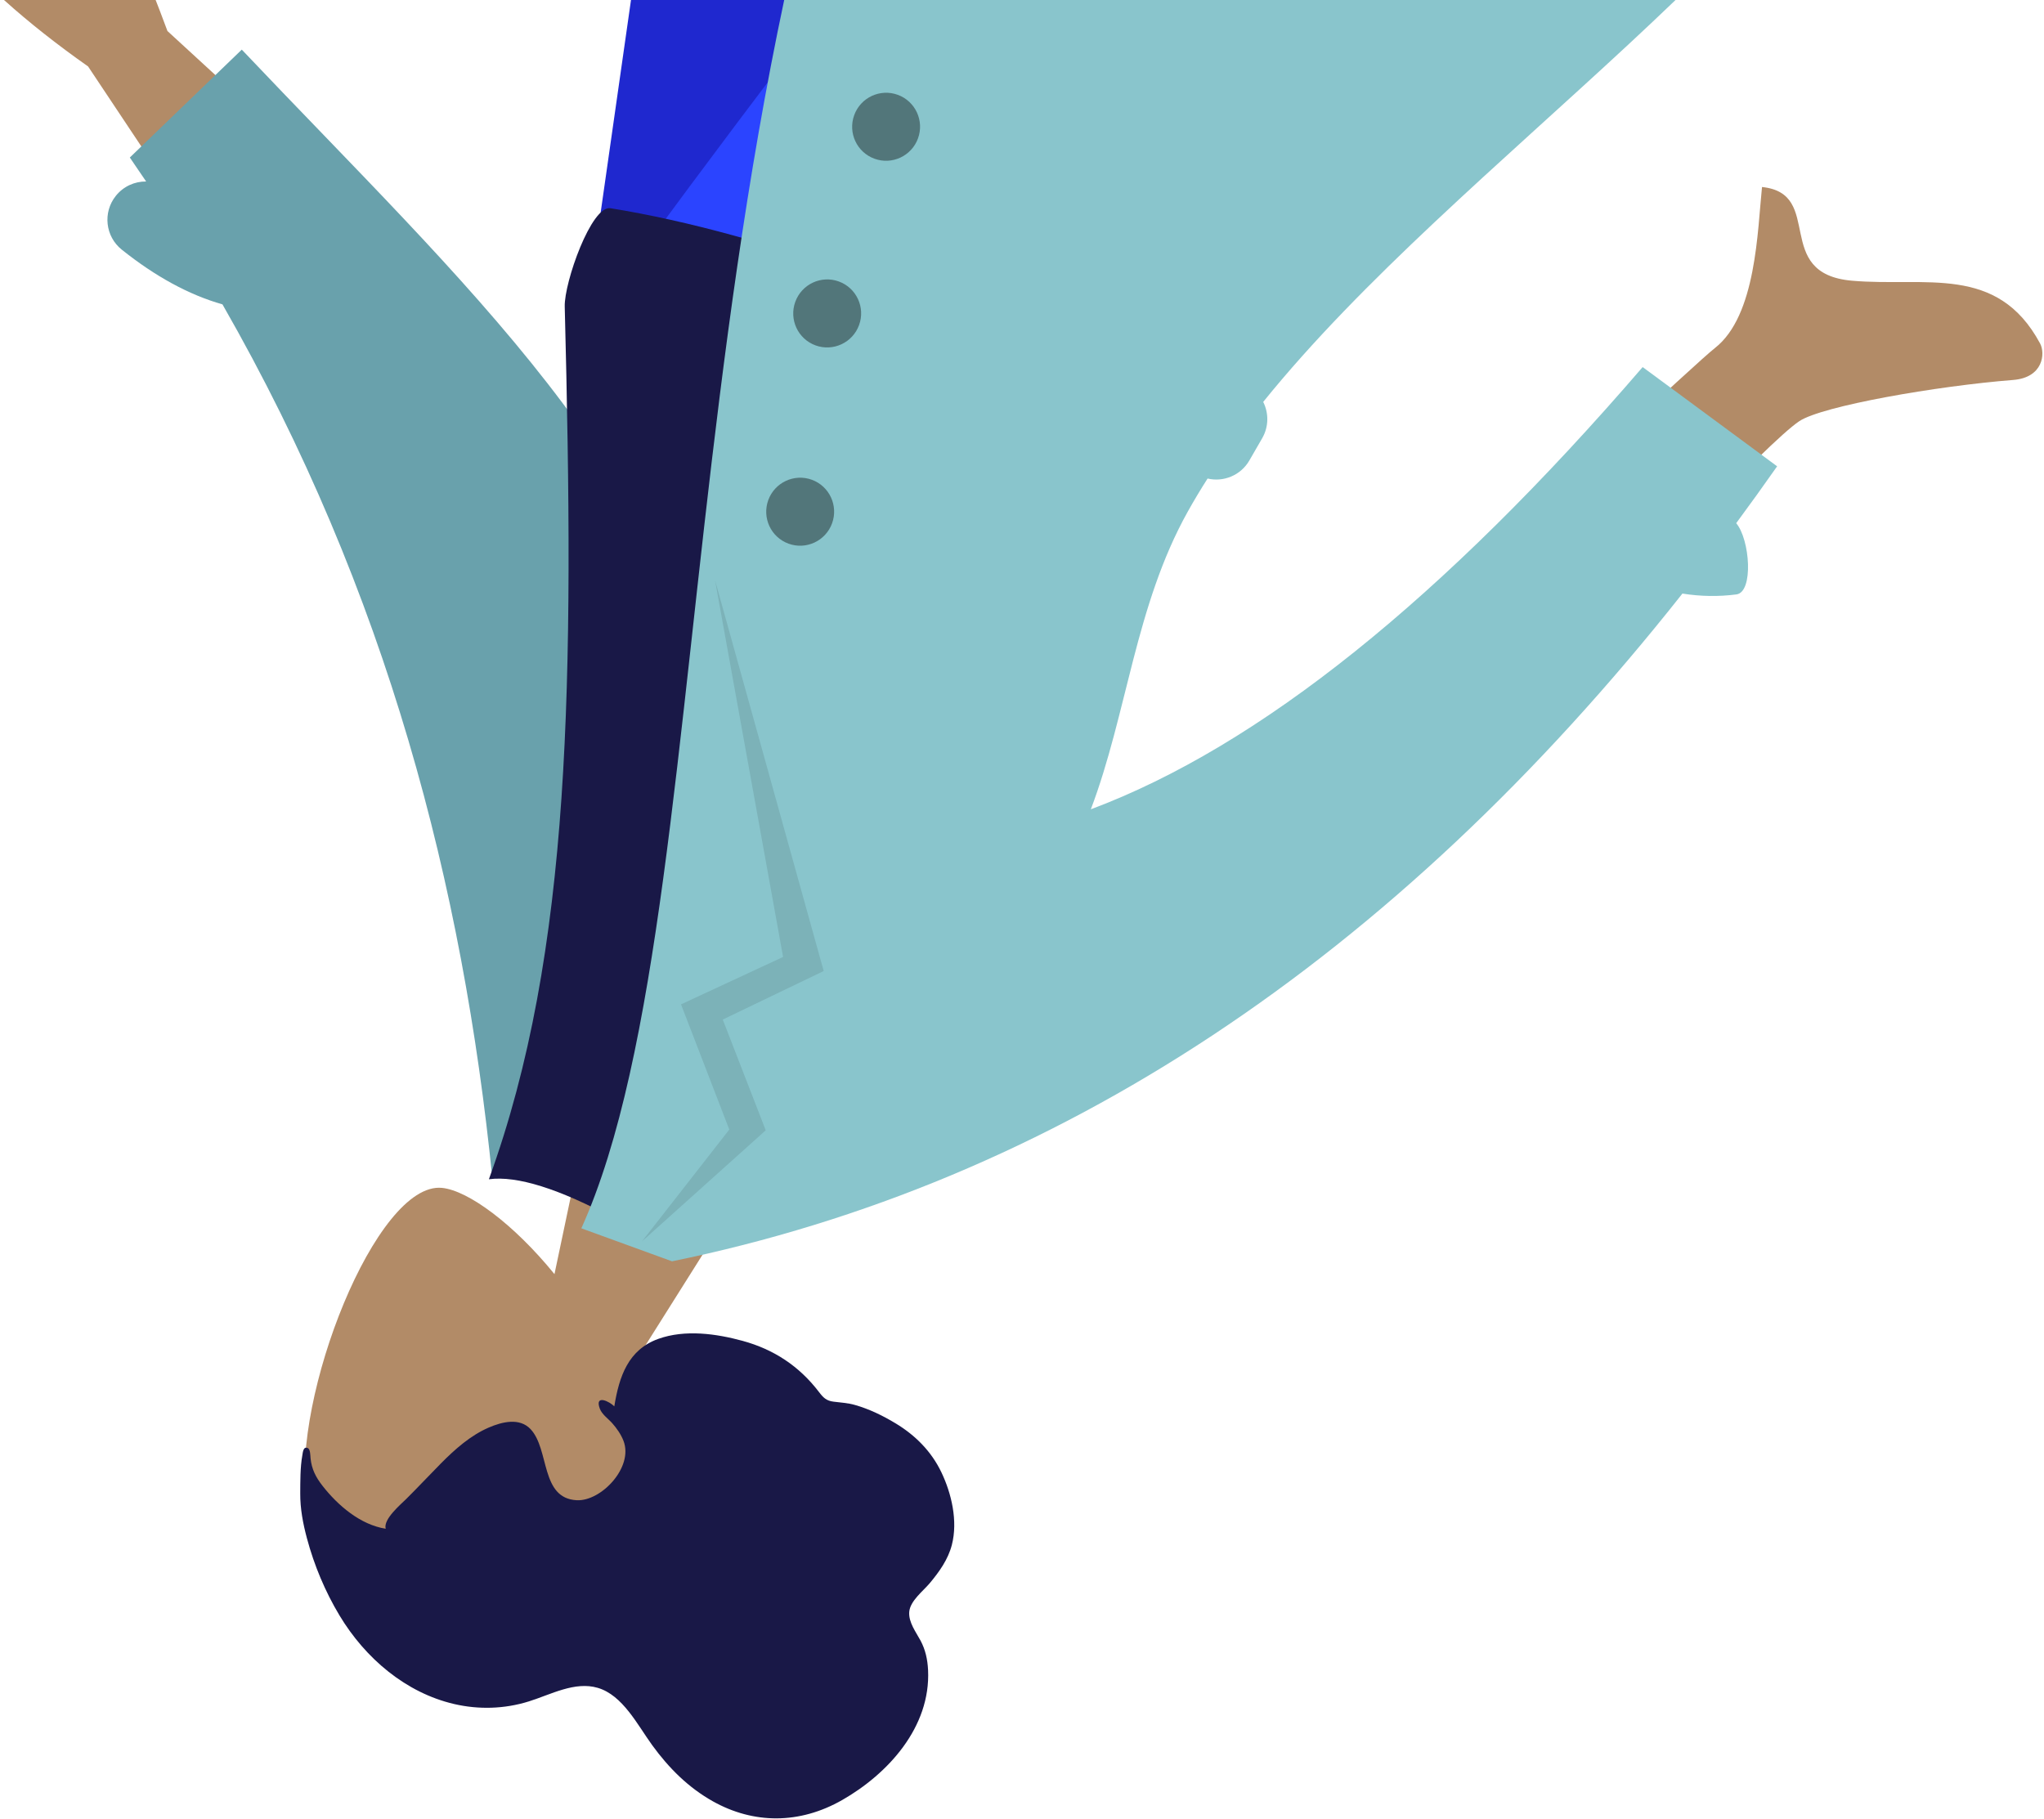 <?xml version="1.0" encoding="UTF-8"?>
<svg width="273px" height="243px" viewBox="0 0 273 243" version="1.1" xmlns="http://www.w3.org/2000/svg" xmlns:xlink="http://www.w3.org/1999/xlink">
    <!-- Generator: sketchtool 52.1 (67048) - http://www.bohemiancoding.com/sketch -->
    <title>503BA691-0481-4BB4-8D7E-89010E1F947A</title>
    <desc>Created with sketchtool.</desc>
    <g id="Home-Page" stroke="none" stroke-width="1" fill="none" fill-rule="evenodd">
        <g id="BVS-Home-Page" transform="translate(-872, 0)">
            <g id="light-blue" transform="translate(995.995, 23.482) rotate(-160) translate(-995.995, -23.482) translate(824.995, -217.018)">
                <g id="Head/Front/Wavy" transform="translate(83.383, 0.324)">
                    <g id="Head" stroke-width="1" transform="translate(61.62, 35.117)" fill="#B28B67">
                        <path d="M9.428,39.07 C4.17,32.943 0.611,25.435 1.206,17.021 C2.919,-7.222 36.913,-1.889 43.526,10.347 C50.138,22.582 49.352,53.619 40.806,55.806 C37.398,56.678 30.138,54.541 22.748,50.12 L27.387,82.694 L0,82.694 L9.428,39.07 Z"></path>
                    </g>
                    <path d="M107.731,50.957 C107.459,49.371 106.796,47.61 106.261,46.11 C105.572,44.175 104.528,42.431 103.379,40.788 C101.217,37.693 98.623,34.899 95.759,32.579 C90.527,28.343 83.867,25.899 77.318,26.693 C74.012,27.094 70.802,28.346 68.07,30.43 C65.601,32.313 63.227,35.085 60.031,35.284 C56.553,35.5 53.365,32.453 50.576,30.571 C47.431,28.449 44.086,26.903 40.41,26.302 C34.253,25.296 28.469,27.361 24.225,32.376 C19.709,37.713 16.427,45.539 19.392,52.61 C19.943,53.924 20.653,55.033 21.67,55.951 C22.604,56.793 24.029,57.689 24.408,59.035 C24.81,60.465 23.609,62.311 23.143,63.601 C22.476,65.451 21.929,67.392 22.123,69.402 C22.443,72.703 24.533,75.854 26.739,78.023 C28.985,80.231 31.748,81.497 34.7,82.081 C36.671,82.47 38.685,82.685 40.688,82.539 C41.682,82.466 42.56,82.192 43.523,81.974 C44.46,81.762 44.984,82.009 45.779,82.519 C49.471,84.889 53.442,85.806 57.706,85.454 C61.304,85.156 65.452,84.29 68.388,81.843 C71.648,79.124 71.583,75.375 70.816,71.37 C71.628,71.77 73.877,72.018 72.533,70.424 C72.001,69.793 70.995,69.536 70.312,69.165 C69.517,68.732 68.71,68.174 68.092,67.468 C65.599,64.621 68.117,58.826 71.251,57.871 C75.907,56.453 76.95,62.99 80.274,64.681 C82.185,65.653 84.184,64.324 85.616,62.967 C87.534,61.15 88.841,58.741 89.97,56.291 C90.899,54.273 91.765,52.226 92.712,50.218 C93.155,49.281 94.686,46.63 93.917,45.569 C97.252,44.909 100.967,46.285 103.839,48.089 C105.026,48.835 105.931,49.657 106.565,50.974 C106.7,51.256 106.995,52.095 107.366,52.129 C108.057,52.194 107.799,51.356 107.731,50.957" id="hair" fill="#191847"></path>
                </g>
                <g id="Bottom/Standing/Skinny-Jeans-Walk" transform="translate(0.329, 209.104)">
                    <polygon id="Leg" fill="#1F28CF" points="145.493 0 200.146 144.161 238.454 250.415 260.297 250.415 207.639 1.11206746e-13"></polygon>
                    <path d="M131.986,0 C131.392,49.465 131.821,116.061 130.437,119.144 C129.514,121.2 100.812,144.62 44.33,189.406 L55.589,208.491 C122.646,165.383 157.888,140.957 161.317,135.214 C166.459,126.599 192.295,47.322 205.737,0 L131.986,0 Z" id="Leg" fill="#2B44FF"></path>
                    <g id="Accessories/Shoe/Flat-Pointy" transform="translate(64.222, 214.156) rotate(50) translate(-64.222, -214.156) translate(29.553, 191.494)" fill="#191847">
                        <path d="M0,45 L1.134,21.375 L24.953,21.375 C36.248,29.25 50.993,35.625 69.189,40.5 L69.189,45 L26.088,45 L11.342,42.75 L11.342,45 L0,45 Z" id="Shoe"></path>
                    </g>
                    <g id="Accessories/Shoe/Flat-Pointy" transform="translate(236.427, 225.487)" fill="#191847">
                        <path d="M0,45 L1.134,21.375 L24.953,21.375 C36.248,29.25 50.993,35.625 69.189,40.5 L69.189,45 L26.088,45 L11.342,42.75 L11.342,45 L0,45 Z" id="Shoe"></path>
                    </g>
                </g>
                <g id="Body/Trench-Coat" transform="translate(23.249, 92.538)">
                    <path d="M224.095,102.492 L258.313,131.556 C267.911,134.887 275.855,138.75 282.144,143.146 C283.596,144.67 285.27,147.668 278.874,146.722 C272.478,145.776 265.709,145.07 264.668,147.205 C263.628,149.34 267.335,152.241 265.335,155.08 C264.001,156.973 258.698,151.621 249.426,139.024 L214.743,121.681 L224.095,102.492 Z M61.637,80.002 L81.299,85.01 C54.978,129.344 40.903,152.774 39.073,155.3 C34.955,160.984 37.946,171.953 38.962,177.701 C30.624,179.19 34.523,166.935 23.962,168.982 C14.323,170.85 5.938,176.504 -2.506,167.842 C-3.544,166.777 -4.178,163.586 -0.374,162.166 C9.102,158.628 23.186,151.81 25.558,149.001 C28.794,145.17 40.82,122.171 61.637,80.002 Z" id="Skin" fill="#B28B67" transform="translate(140.091, 128.914) rotate(-4) translate(-140.091, -128.914) "></path>
                    <path d="M230.474,99.577 C235.126,99.242 240.187,100.015 245.612,101.846 C248.282,102.747 249.717,105.646 248.817,108.321 C248.295,109.875 247.1,111.011 245.667,111.514 C246.705,112.273 247.752,113.027 248.809,113.778 L239.687,132.435 C201.302,113.26 165.223,98.802 148.783,67.145 C143.265,56.52 145.133,20.43 144.606,7.3 L156.729,2.318 C173.629,37.318 196.5,70.895 230.474,99.577 Z" id="Back-Arm" fill="#69A1AC"></path>
                    <path d="M102.02,129.369 C137.656,133.291 165.707,133.291 186.17,129.369 C188.705,128.883 188.594,117.933 187.418,114.942 C169.109,68.372 157.065,34.28 157.065,1.934 C153.706,3.692 147.826,3.955 139.427,2.724 C116.853,36.059 106.477,74.306 102.02,129.369 Z" id="Shirt" fill="#191847"></path>
                    <path d="M95.397,134.876 C94.187,133.737 93.556,132.03 93.865,130.271 L94.459,126.897 C94.858,124.628 96.701,122.975 98.877,122.717 C99.258,121.014 99.586,119.321 99.856,117.641 C102.145,103.449 98.235,89.533 98.419,75.868 C80.191,91.449 63.839,118.354 49.364,156.582 L27.955,150.27 C28.772,147.23 29.618,144.226 30.493,141.261 C28.022,139.854 25.135,133.408 27.213,132.329 C29.359,131.215 31.633,130.431 34.027,129.969 C53.657,70.731 85.758,27.408 130.331,-3.60600438e-13 L136.454,-3.55271368e-13 L143.222,-1.0658141e-14 C139.427,50.29 191.853,160.084 173.649,253.853 C140.002,261.381 91.967,237.958 45.209,256.671 C46.949,218.91 81.8,174.55 95.397,134.876 Z" id="Coat-Front" fill="#89C5CC"></path>
                    <polygon id="Shade-Lapel" fill-opacity="0.1" fill="#000000" points="135.012 1.136 129.164 19.154 140.941 32.662 130.298 43.277 156.047 87.45 124.559 43.365 135.012 32.662 124.559 20.725"></polygon>
                    <path d="M148.495,104.486 C145.991,104.486 143.961,102.452 143.961,99.943 C143.961,97.434 145.991,95.4 148.495,95.4 C150.999,95.4 153.029,97.434 153.029,99.943 C153.029,102.452 150.999,104.486 148.495,104.486 Z M154.163,130.607 C151.659,130.607 149.629,128.573 149.629,126.064 C149.629,123.555 151.659,121.521 154.163,121.521 C156.667,121.521 158.697,123.555 158.697,126.064 C158.697,128.573 156.667,130.607 154.163,130.607 Z M155.296,156.729 C152.792,156.729 150.762,154.695 150.762,152.186 C150.762,149.677 152.792,147.643 155.296,147.643 C157.801,147.643 159.831,149.677 159.831,152.186 C159.831,154.695 157.801,156.729 155.296,156.729 Z" id="Buttons" fill-opacity="0.4" fill="#000000"></path>
                </g>
            </g>
        </g>
    </g>
</svg>